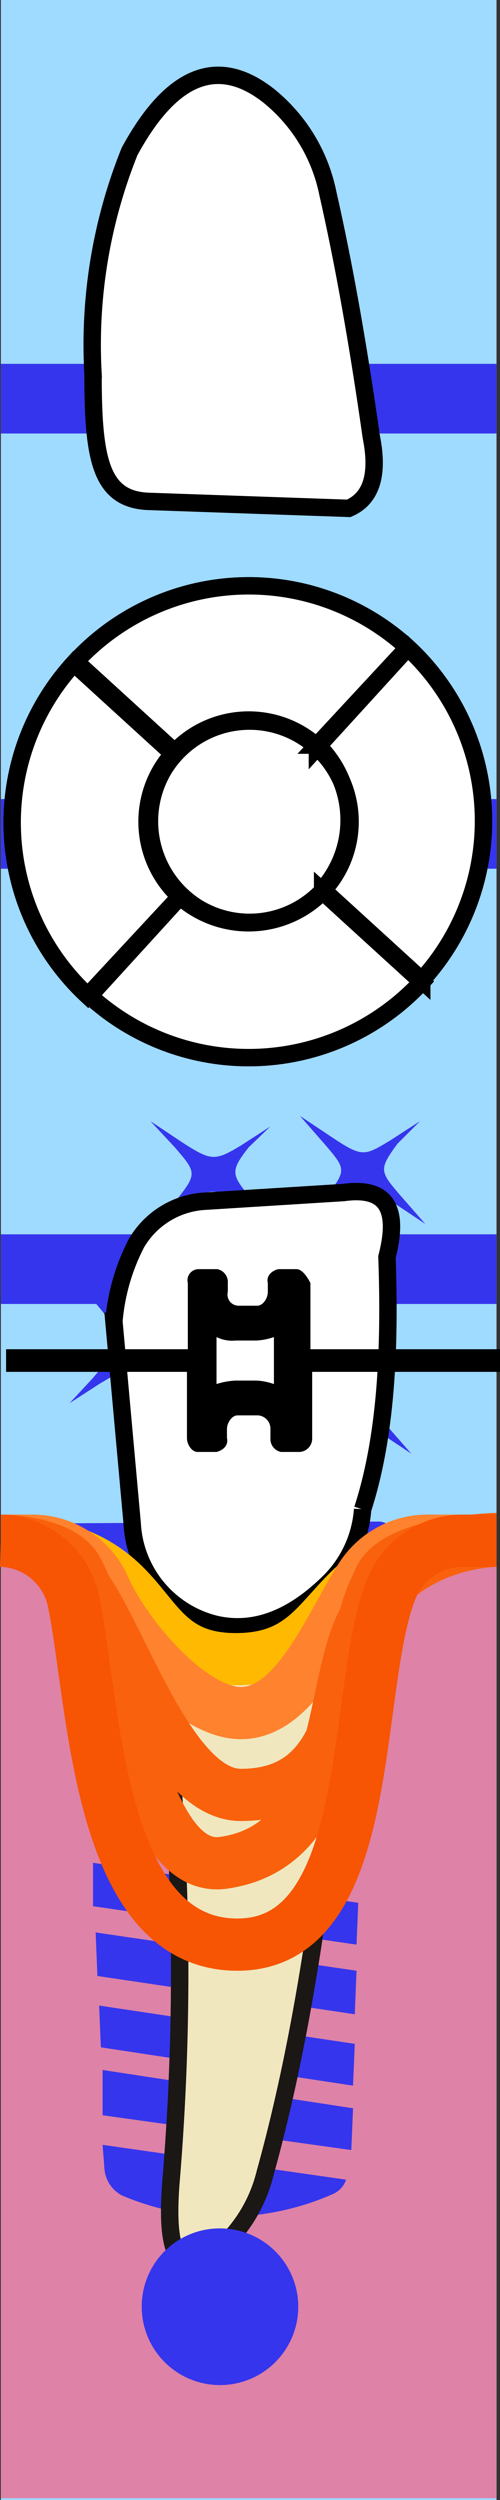 <svg xmlns="http://www.w3.org/2000/svg" viewBox="0 0 28.75 143.6"><rect x="0" y="0" width="28.75" height="143.6" fill="#333333" stroke="none"/><title>82tooth</title><g class="Слой_2" data-name="Слой 2"><g class="Слой_1-2" data-name="Слой 1"><g class="_82" data-name="82"><path class="background" d="M28.55,0V82.4h0v61.2H.05V0Z" style="fill:#9fdaff"/><path class="bone" d="M28.55,88.4V120h0v23.5H.05V88.4Z" style="fill:#de82a7"/><path class="bridge" d="M28.55,74.9H.05v-4h28.5Zm0-54H.05v4h28.5Zm0,25H.05v4h28.5Z" style="fill:#3535ed"/><path class="root" d="M8.55,90.5a145.92,145.92,0,0,1,1.3,34.6c-.4,4.6.5,5.8,2.5,4.3a8.51,8.51,0,0,0,2.9-4.6c2.7-9.7,4.2-22,5-36" style="fill:#f0e7be;stroke:#1a1715;stroke-miterlimit:10"/><path class="rootCanal" d="M11.45,129.9c-.2-.2.1-1.7.4-3.4a97,97,0,0,0-.4-37.3,2.71,2.71,0,0,1,2.4-1.5c2,0,4.2,2.5,4.2,2.5-.1.3-3.5,36.2-6.2,39.5C11.55,129.8,11.45,129.8,11.45,129.9Zm2.3-42.2h0c1.8,0,3.7,1.9,4,2.4-.2,2.2-3.5,36.3-6.1,39.4-.1.1-.1.2-.2.2,0-.5.2-1.7.4-3.2a97,97,0,0,0-.4-37.3,2.81,2.81,0,0,1,2.3-1.5m0-.2a2.75,2.75,0,0,0-2.5,1.7c5,23.5-1.1,40.8.1,40.8.1,0,.3-.1.5-.4,2.8-3.3,6.2-39.6,6.2-39.6s-2.1-2.5-4.3-2.5Z" style="fill:none"/><path class="implant" d="M6,124.5a1.9,1.9,0,0,0,1,1.6,15.23,15.23,0,0,0,12.2-.1,1.39,1.39,0,0,0,.7-.8l-14-2Zm-.1-3,14.3,2,.1-2.4-14.4-2.2v2.6Zm-.1-3.9,14.5,2.2.1-2.4-14.7-2.2Zm-.2-4.1,14.8,2.2.1-2.5-15-2.2Zm-.2-4,15.1,2.2.1-2.4L5.35,107v2.5Zm-.1-4.1,15.3,2.3.1-2.5-15.6-2.3Zm-.2-5.1,15.7,2.3.1-2.5L5.05,97.8ZM5,97.4l15.9,2.3.1-2.6L5,97.2Zm-1.6-3a1.07,1.07,0,0,0,.2.6.91.91,0,0,0,.7.3h1.1l15-.1h1.1a.91.91,0,0,0,.7-.3,1.07,1.07,0,0,0,.2-.6V92.4H22l-18.1.1h-.4Zm-.6-4.7a1.49,1.49,0,0,0,.4.9.6.6,0,0,0,.4.1l18.1-.1a1.08,1.08,0,0,0,1-1V88.4a.94.94,0,0,0-1-1h0l-18.1.1a1.08,1.08,0,0,0-1,1h0Z" style="fill:#3535ed"/><path class="rootMusk" d="M8.55,90.5a145.92,145.92,0,0,1,1.3,34.6c-.4,4.6.5,5.8,2.5,4.3a8.51,8.51,0,0,0,2.9-4.6c2.7-9.7,4.2-22,5-36" style="fill:#f0e7be;stroke:#1a1715;stroke-miterlimit:10"/><path class="coronaLingual" d="M7.45,8.7c2.5-4.6,5.2-5.4,8-3.2a9.66,9.66,0,0,1,3.4,5.6c1,4.4,1.8,9.1,2.5,14,.4,2,.1,3.5-1.3,4.1l-11.5-.4c-2.8-.1-3.2-2.5-3.2-7.3A29.76,29.76,0,0,1,7.45,8.7Z" style="fill:#fff;stroke:#1a1715;stroke-miterlimit:10;stroke-width:0.25px"/><path class="coronaLingualIncisalDistal" d="M5.35,24.5c.2,2.9,1,4.3,3.1,4.4h.4V24.5Z" style="fill:#3535ed"/><path class="coronaLingualIncisalMiddle" d="M16.75,24.5H8.85v4.4l7.9.3Z" style="fill:#3535ed"/><path class="coronaLingualIncisionMesial" d="M21.35,25.2c0-.2-.1-.4-.1-.7h-4.5v4.7l3.3.1C21.45,28.7,21.75,27.2,21.35,25.2Z" style="fill:#3535ed"/><path class="coronaLingualMiddleDistal" d="M6.15,12.9a31.39,31.39,0,0,0-.9,8.7,25.32,25.32,0,0,0,.1,2.9H9V12.9Z" style="fill:#3535ed"/><path class="coronaLingualMiddleMiddle" d="M8.85,12.9h7.8V24.5H8.85Z" style="fill:#3535ed"/><path class="coronaLingualMiddleMesial" d="M19.15,12.9h-2.4V24.5h4.5C20.65,20.5,20,16.6,19.15,12.9Z" style="fill:#3535ed"/><path class="coronaLingualCervicalDistal" d="M7.45,8.7c-.5,1.4-.9,2.8-1.3,4.2H9V6.4A9.13,9.13,0,0,0,7.45,8.7Z" style="fill:#3535ed"/><path class="coronaLingualCervicalMiddle" d="M16.75,6.9a8.64,8.64,0,0,0-1.3-1.4c-2.2-1.8-4.4-1.6-6.5.9v6.5h7.8Z" style="fill:#3535ed"/><path class="coronaLingualCervicalMesial" d="M18.75,11.1a10,10,0,0,0-2-4.3v6.1h2.4C19.05,12.3,18.85,11.7,18.75,11.1Z" style="fill:#3535ed"/><path class="coronaLabial" d="M6.55,75.9a11.89,11.89,0,0,1,1.3-4.5,4.87,4.87,0,0,1,3.9-2.4l8-.5c2.2-.3,3.3.6,2.5,3.7.2,5.6-.1,10.5-1.4,14.5A6.53,6.53,0,0,1,19,90.8c-2.2,2.2-4.4,3-6.6,2.5a6.3,6.3,0,0,1-4.8-5.8Z" style="fill:#fff;stroke:#1a1715;stroke-miterlimit:10;stroke-width:0.25px"/><path class="coronaLabialIncisalDistal" d="M7.85,71.4a10.07,10.07,0,0,0-1.1,3.2h4.6V69A5,5,0,0,0,7.85,71.4Z" style="fill:#3535ed"/><path class="coronaLabialIncisalMiddle" d="M11.75,69h-.4v5.6h6.8v-6Z" style="fill:#3535ed"/><path class="coronaLabialIncisionMesial" d="M22.25,72.2c.8-3.1-.3-4-2.5-3.7l-1.6.1v6h4.1Z" style="fill:#3535ed"/><path class="coronaLabialMiddleDistal" d="M6.75,74.6c-.1.4-.1.9-.2,1.3l.9,10.6h3.9V74.6Z" style="fill:#3535ed"/><path class="coronaLabialMiddleMiddle" d="M11.35,74.6h6.8V86.5h-6.8Z" style="fill:#3535ed"/><path class="coronaLabialMiddleMesial" d="M22.35,74.6h-4.1V86.5H21A41.79,41.79,0,0,0,22.35,74.6Z" style="fill:#3535ed"/><path class="coronaLabialCervicalDistal" d="M7.45,86.5l.1,1a6.62,6.62,0,0,0,3.8,5.5V86.6H7.45v-.1Z" style="fill:#3535ed"/><path class="coronaLabialCervicalMiddle" d="M11.35,86.5v6.4c.3.1.6.2,1,.3a6.76,6.76,0,0,0,5.8-1.8v-5h-6.8Z" style="fill:#3535ed"/><path class="coronaLabialCervicalMesial" d="M18.15,86.5v5c.3-.2.5-.5.8-.7a6.53,6.53,0,0,0,1.9-4.1v-.1l-2.7-.1Z" style="fill:#3535ed"/><path class="veneer" d="M12.65,73.2,11,74.3c-2.5,1.5-2.9,1.5-5.5-.3l-1.8-1.2,1.4,1.6c2.1,2.4,2.1,2.6.2,4.8L4,80.6l1.7-1.1c2.5-1.5,2.9-1.5,5.5.3L13,81l-1.3-1.5c-2.1-2.4-2.1-2.6-.2-4.8Zm10.7,4.4-1.7,1.1c-1.5.9-1.7.9-3.4-.2l-1.8-1.2,1.4,1.6c1.2,1.4,1.3,1.5.2,2.9l-1.3,1.4,1.7-1.1c1.5-.9,1.7-.9,3.4.2l1.8,1.2-1.4-1.6c-1.2-1.4-1.3-1.5-.2-2.9Zm-6.5,4.7-1.7,1.1c-1.5.9-1.7.9-3.4-.2L10,82l1.4,1.6c1.2,1.4,1.3,1.5.2,2.9l-1.3,1.4L12,86.8c1.5-.9,1.7-.9,3.4.2l1.8,1.2-1.4-1.6c-1.2-1.4-1.3-1.5-.2-3Zm-1.3-17.6-1.7,1.1c-1.5.9-1.7.9-3.4-.2l-1.8-1.2,1.4,1.5c1.2,1.4,1.3,1.5.2,2.9L9,70.2l1.7-1.1c1.5-.9,1.7-.9,3.4.2l1.8,1.2-1.4-1.6c-1.2-1.4-1.3-1.6-.2-3Zm8.6-.3-1.7,1.1c-1.5.9-1.6,1-3.4-.2l-1.8-1.2,1.4,1.6c1.2,1.4,1.3,1.5.2,2.9L17.55,70l1.7-1.1c1.5-.9,1.6-1,3.4.2l1.8,1.2-1.4-1.6c-1.2-1.4-1.3-1.5-.2-3Z" style="fill:#3535ed"/><path class="coronaTop" d="M10.35,51.5l-5.2,5.7a13.56,13.56,0,0,0,19.1-.8h0l-5.7-5.2A5.92,5.92,0,0,1,10.35,51.5Zm8.2-.4,5.7,5.2a13.56,13.56,0,0,0-.8-19.1l-5.2,5.6a6,6,0,0,1,.3,8.3Zm-.3-8.2,5.2-5.7a13.56,13.56,0,0,0-19.1.8l5.7,5.2A5.83,5.83,0,0,1,18.25,42.9Zm-7.9,8.6a5.83,5.83,0,0,1-.4-8.2l-5.7-5.2a13.56,13.56,0,0,0,.8,19.1Zm-1-7.2a5.78,5.78,0,1,1,2.1,7.9A5.85,5.85,0,0,1,9.35,44.3Z" style="fill:#fff;stroke:#000;stroke-miterlimit:10"/><path class="coronaTopBuccal" d="M10.35,51.5l-5.2,5.7a13.56,13.56,0,0,0,19.1-.8h0l-5.7-5.2A5.92,5.92,0,0,1,10.35,51.5Z" style="fill:#3535ed"/><path class="coronaTopMedial" d="M18.55,51.1l5.7,5.2a13.56,13.56,0,0,0-.8-19.1l-5.2,5.6a6,6,0,0,1,.3,8.3Z" style="fill:#3535ed"/><path class="coronaTopLingual" d="M18.25,42.9l5.2-5.7a13.56,13.56,0,0,0-19.1.8l5.7,5.2A5.83,5.83,0,0,1,18.25,42.9Z" style="fill:#3535ed"/><path class="coronaTopDistal" d="M10.35,51.5a5.83,5.83,0,0,1-.4-8.2l-5.7-5.2a13.56,13.56,0,0,0,.8,19.1Z" style="fill:#3535ed"/><path class="coronaTopOclusial" d="M9.35,44.3a5.78,5.78,0,1,1,2.1,7.9A5.85,5.85,0,0,1,9.35,44.3Z" style="fill:#3535ed"/><path class="silant" d="M6.35,55.3a19,19,0,0,0,6.9,1.2c5.8,0,9.2-2.2,9.2-5.4,0-2.7-2.2-4.2-6.4-5.4-3.2-.9-4.7-1.6-4.7-3.1,0-1.3,1.5-2.5,4.1-2.5a13.11,13.11,0,0,1,5,1l1.1-2.4a15.66,15.66,0,0,0-6-1.1c-5.3,0-8.4,2.4-8.4,5.3,0,2.2,2.1,4,6.5,5.1,3.3.9,4.5,1.8,4.5,3.3s-1.5,2.7-4.8,2.7a16.09,16.09,0,0,1-5.9-1.3Z" style="fill:#3535ed"/><path class="crown" d="M10.35,51.5l-5.2,5.7a13.56,13.56,0,0,0,19.1-.8h0l-5.7-5.2A5.92,5.92,0,0,1,10.35,51.5Zm8.2-.4,5.7,5.2a13.56,13.56,0,0,0-.8-19.1l-5.2,5.6a6,6,0,0,1,.3,8.3Zm-.3-8.2,5.2-5.7a13.56,13.56,0,0,0-19.1.8l5.7,5.2A5.83,5.83,0,0,1,18.25,42.9Zm-7.9,8.6a5.83,5.83,0,0,1-.4-8.2l-5.7-5.2a13.56,13.56,0,0,0,.8,19.1Zm-1-7.2a5.78,5.78,0,1,1,2.1,7.9A5.85,5.85,0,0,1,9.35,44.3ZM7.45,8.7c2.5-4.6,5.2-5.4,8-3.2a9.66,9.66,0,0,1,3.4,5.6c1,4.4,1.8,9.1,2.5,14,.4,2,.1,3.5-1.3,4.1l-11.5-.4c-2.8-.1-3.2-2.5-3.2-7.3A29.76,29.76,0,0,1,7.45,8.7Zm-.9,67.2a11.89,11.89,0,0,1,1.3-4.5,4.87,4.87,0,0,1,3.9-2.4l8-.5c2.2-.3,3.3.6,2.5,3.7.2,5.6-.1,10.5-1.4,14.5A6.53,6.53,0,0,1,19,90.8c-2.2,2.2-4.4,3-6.6,2.5a6.3,6.3,0,0,1-4.8-5.8Z" style="fill:#fff;stroke:#000;stroke-miterlimit:10"/><path class="braces" d="M12.45,76.8a2,2,0,0,0,1.1.2h1.2a3.55,3.55,0,0,0,1-.2h0v2.7a3.55,3.55,0,0,0-1-.2h-1.2a4.25,4.25,0,0,0-1.1.2V76.8h0m4.6-3.9H16c-.4.1-.7.4-.6.8v.5c0,.4-.3.8-.6.8h-1.1a.64.64,0,0,1-.6-.8v-.5a.76.76,0,0,0-.6-.8h-1.1a.64.64,0,0,0-.6.8v3.8H.35v1.3h10.4v3.8c0,.4.3.8.6.8h1.1c.4-.1.7-.4.6-.8v-.5c0-.4.3-.8.6-.8h1.2a.77.77,0,0,1,.7.8v.5a.76.76,0,0,0,.6.8h1.1a.77.77,0,0,0,.7-.8V78.8h10.8V77.5H17.85V73.7c-.2-.4-.5-.8-.8-.8Z"/><path class="gum" d="M28.55,88.5c-10.5,0-8.4,6.6-14.7,6.8-6.7.2-4.1-6.5-13.8-6.8" style="fill:none;stroke:#ffb900;stroke-linejoin:round;stroke-width:3px"/><path class="paradontit1" d="M28.55,88.5h-4a4.53,4.53,0,0,0-3.8,2.1c-1.8,2.8-3.7,7.8-6.9,7.8C11,98.4,7.25,94,6,91.2a4.5,4.5,0,0,0-4.1-2.7H.05" style="fill:none;stroke:#ff822e;stroke-linejoin:round;stroke-width:3px"/><path class="paradontit2" d="M.05,88.5c2,0,3.4.6,5,2.9,2.2,3.3,4.9,11.7,8.8,11.7,7,0,5.8-8.4,7.9-12.2.7-2.3,6.6-2.5,6.8-2.5" style="fill:none;stroke:#f9610d;stroke-linejoin:round;stroke-width:3px"/><path class="paradontit3" d="M28.55,88.5s-5.3,0-7.6,4.5c-2.1,3.7-1.1,13-8.1,14-4.9.7-6-12.3-8.4-16.8-.9-1.7-4.4-1.7-4.4-1.7" style="fill:none;stroke:#f9610d;stroke-linejoin:round;stroke-width:3px"/><path class="paradontit4" d="M28.55,88.5h-1.9a4.42,4.42,0,0,0-4.2,2.9c-2.2,5.7-.8,20.3-8.8,20.3s-8.2-13.6-9.4-19.6a4.38,4.38,0,0,0-4.2-3.6" style="fill:none;stroke:#f75403;stroke-linejoin:round;stroke-width:3px"/><path class="periodontit" d="M12.65,128a4.5,4.5,0,1,1-4.5,4.5A4.48,4.48,0,0,1,12.65,128Z" style="fill:#3535ed"/></g></g></g></svg>